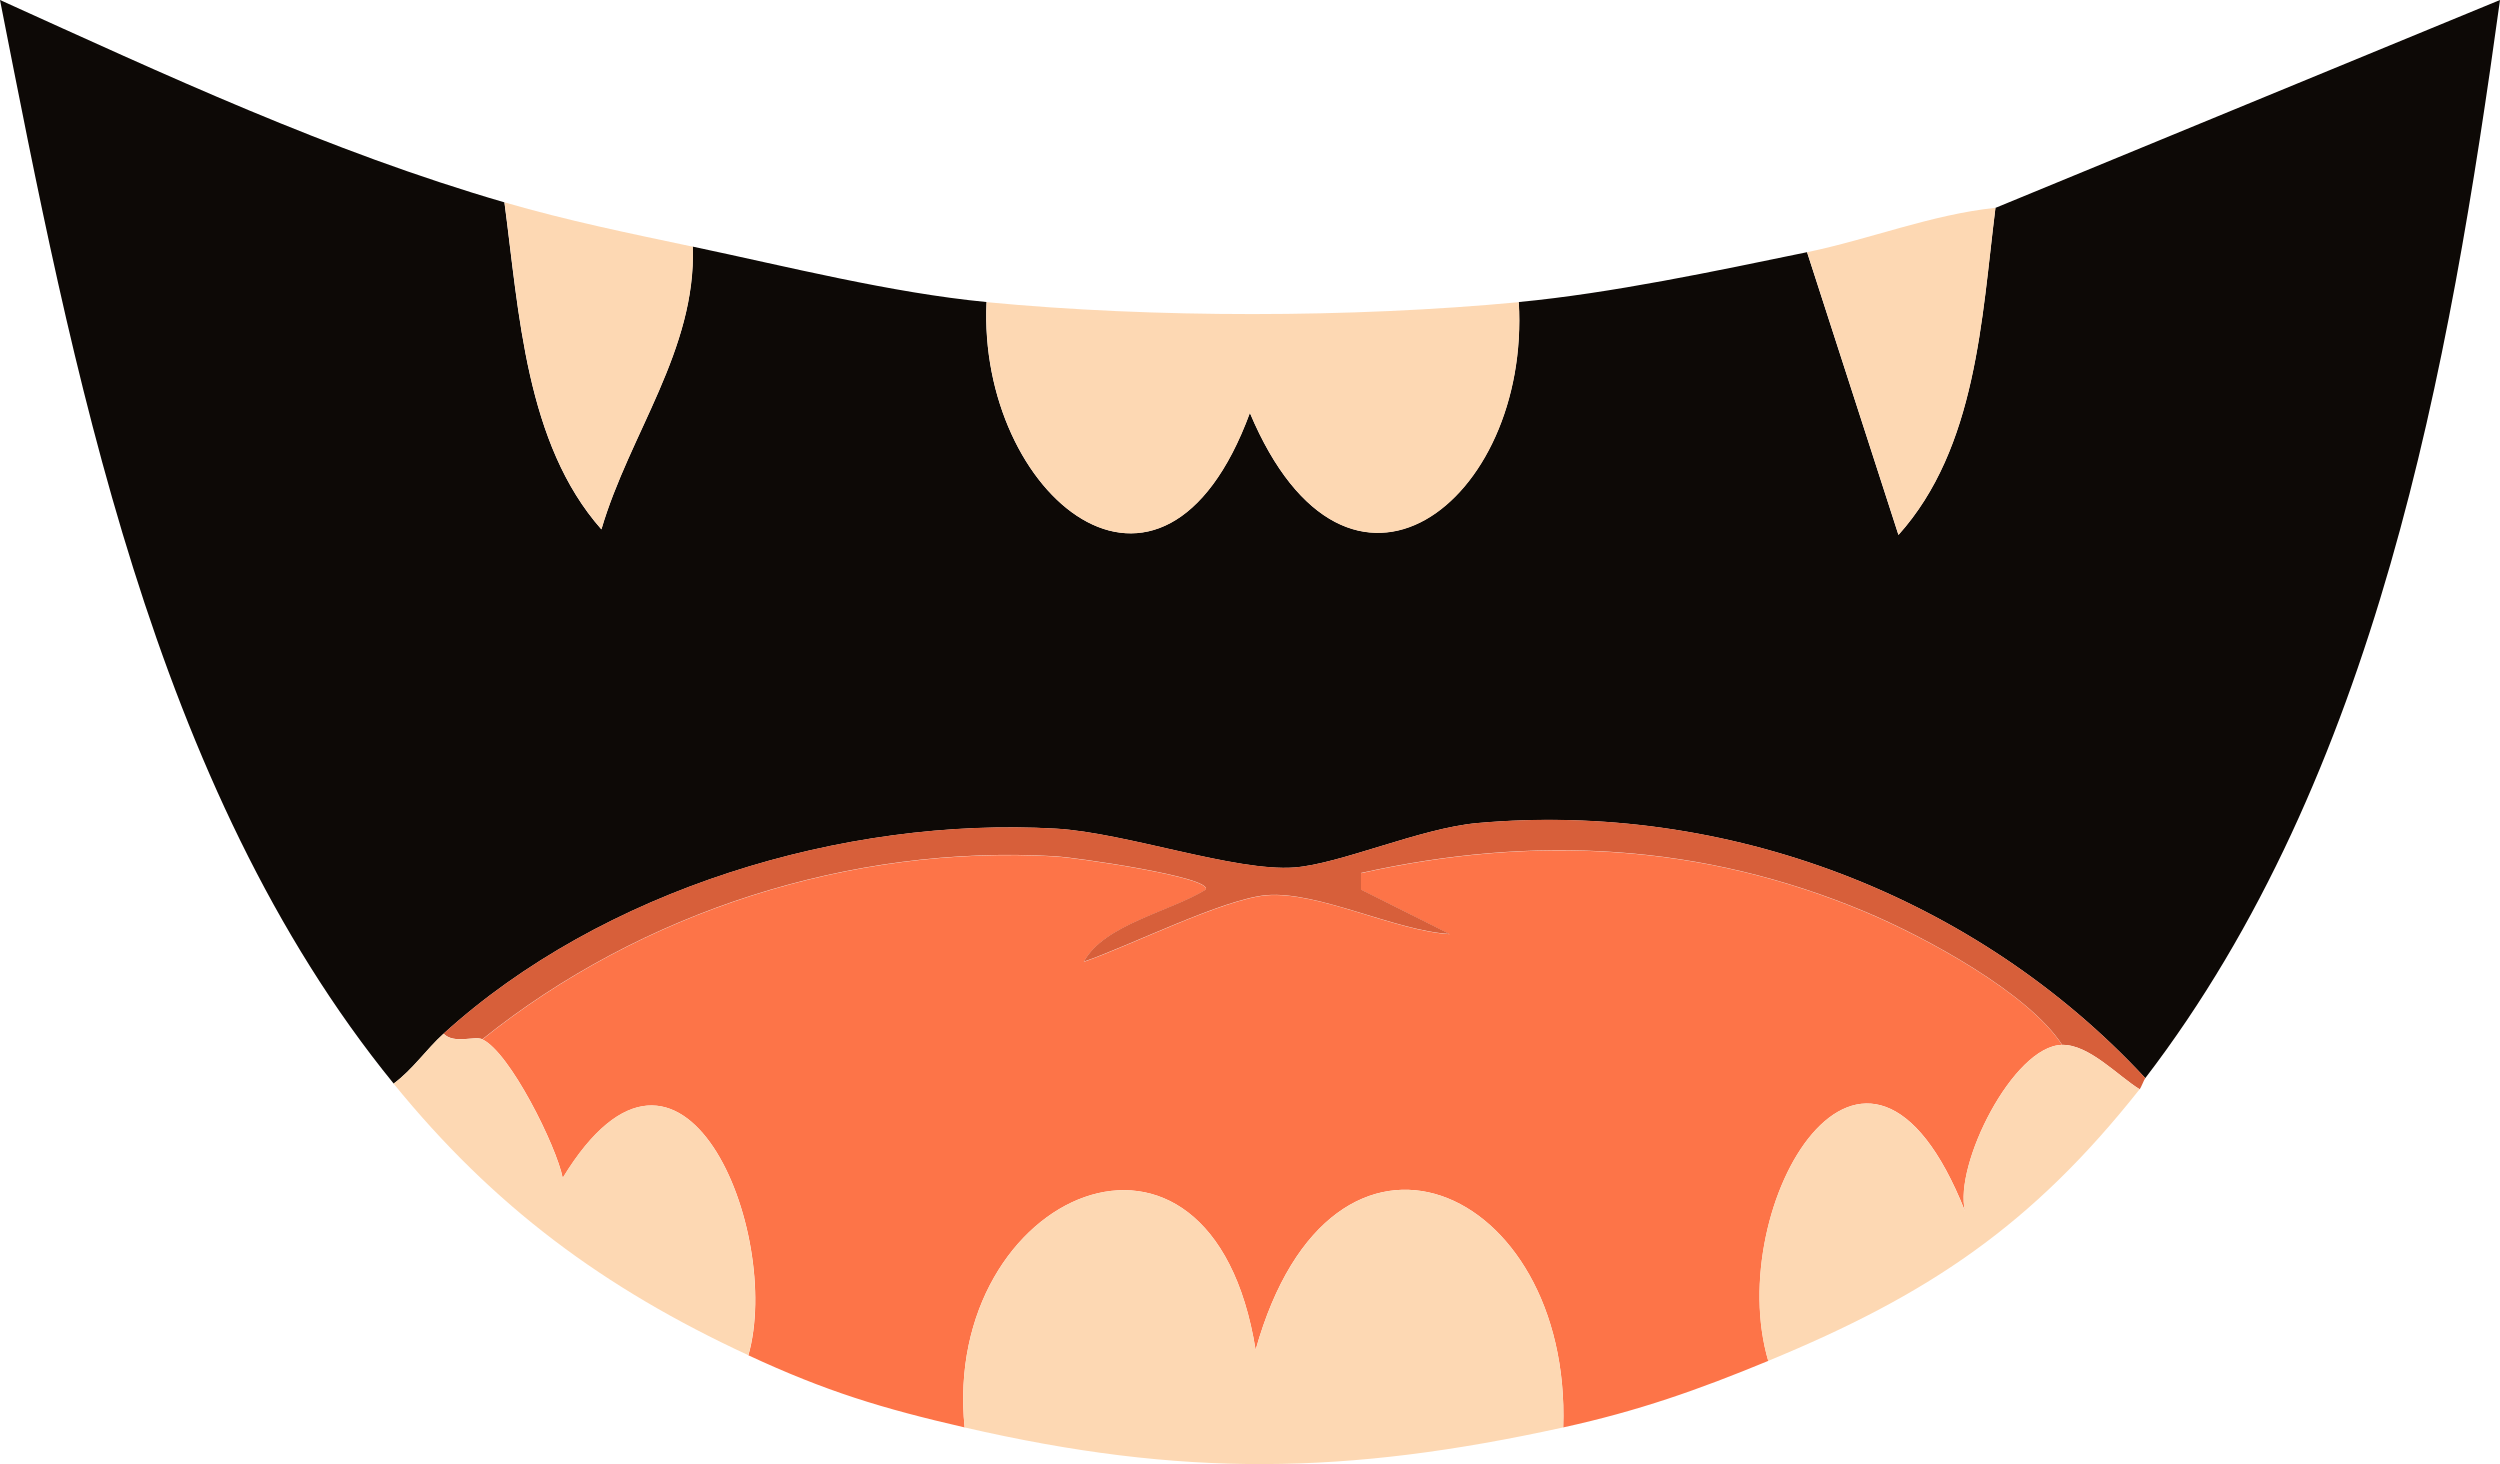 <?xml version="1.0" encoding="UTF-8"?>
<svg xmlns="http://www.w3.org/2000/svg" viewBox="0 0 220.17 128.93">
    <path fill="#0d0906" d="M44.42,17.82c1.29,9.69,1.86,21.24,8.54,28.8,2.48-8.44,8.35-15.78,8.05-24.9,8.3,1.75,17.47,4.07,25.87,4.88-.81,16.97,15.47,30.71,23.19,9.76,8.62,20.49,24.72,7.83,23.68-9.76,8.12-.77,17.35-2.73,25.39-4.39l8.05,24.9c6.89-7.69,7.32-19.04,8.54-28.8L220.17,0c-4.49,32.59-10.85,68.32-31.24,94.95-14.88-16.04-36.89-24.42-58.83-22.46-5.01.45-12.1,3.61-16.11,3.91-5.18.39-14.87-3.07-20.99-3.42-18.77-1.07-40,5.39-53.94,18.06-1.54,1.4-2.7,3.15-4.39,4.39C13.37,69.26,6.37,32.38,0,0c14.56,6.59,29,13.34,44.42,17.82Z"/>
    <path fill="#fdd8b3" d="M133.76,26.61c1.04,17.6-15.05,30.26-23.68,9.76-7.72,20.95-24,7.21-23.19-9.76,14.69,1.41,32.17,1.39,46.87,0Z"/>
    <g>
        <path fill="#fd7448" d="M181.6,92.02c-4.31.09-9.55,10.59-8.54,14.65-8.77-22.1-21.35-.48-17.33,13.18-6.22,2.57-11.45,4.41-18.06,5.86.74-21.32-20.37-30.79-27.09-6.83-3.91-24.34-27.69-13.82-25.63,6.83-7.3-1.68-12.22-3.18-19.04-6.35,3.05-10.76-5.81-32.91-16.35-15.62-.55-2.8-4.67-11.1-7.08-12.2,13.99-11.23,32.46-17.17,50.53-16.11,1.54.09,13.76,1.81,13.18,2.93-3.16,1.95-8.98,3.08-10.74,6.35,3.96-1.36,12.33-5.55,16.11-5.86,4.52-.37,11.37,3.16,16.11,3.42l-7.81-3.91v-1.46c15.24-3.39,30.02-2.63,44.42,3.42,5.28,2.22,14.38,7.14,17.33,11.72Z"/>
        <path fill="#fdd8b3" d="M137.67,125.71c-19.14,4.2-33.59,4.41-52.72,0-2.06-20.66,21.72-31.17,25.63-6.83,6.73-23.96,27.83-14.49,27.09,6.83Z"/>
        <path fill="#d75f3a" d="M188.93,94.95c-.12.16-.37.83-.49.98-1.89-1.15-4.46-3.96-6.83-3.91-2.95-4.57-12.05-9.5-17.33-11.72-14.41-6.05-29.19-6.81-44.42-3.42v1.46l7.81,3.91c-4.74-.26-11.59-3.78-16.11-3.42-3.78.31-12.15,4.5-16.11,5.86,1.76-3.27,7.58-4.4,10.74-6.35.58-1.12-11.64-2.84-13.18-2.93-18.07-1.06-36.54,4.88-50.53,16.11-.7-.32-2.46.46-3.42-.49,13.95-12.68,35.17-19.13,53.94-18.06,6.12.35,15.81,3.8,20.99,3.42,4.01-.3,11.1-3.46,16.11-3.91,21.93-1.96,43.94,6.41,58.83,22.46Z"/>
        <path fill="#fdd8b3" d="M181.6,92.02c2.38-.05,4.94,2.75,6.83,3.91-9.52,12.03-18.64,18.12-32.71,23.92-4.02-13.66,8.56-35.28,17.33-13.18-1.01-4.06,4.23-14.55,8.54-14.65Z"/>
        <path fill="#fdd8b3" d="M42.47,91.53c2.41,1.1,6.53,9.41,7.08,12.2,10.54-17.29,19.4,4.86,16.35,15.62-12.74-5.91-22.41-13.06-31.24-23.92,1.69-1.25,2.85-2.99,4.39-4.39.96.94,2.72.17,3.42.49Z"/>
    </g>
    <path fill="#fdd8b3" d="M175.74,18.31c-1.22,9.76-1.65,21.12-8.54,28.8l-8.05-24.9c5.55-1.15,10.96-3.32,16.6-3.91Z"/>
    <path fill="#fdd8b3" d="M61.02,21.72c.3,9.12-5.57,16.46-8.05,24.9-6.68-7.56-7.25-19.11-8.54-28.8,5.58,1.62,10.92,2.71,16.6,3.91Z"/>
</svg>